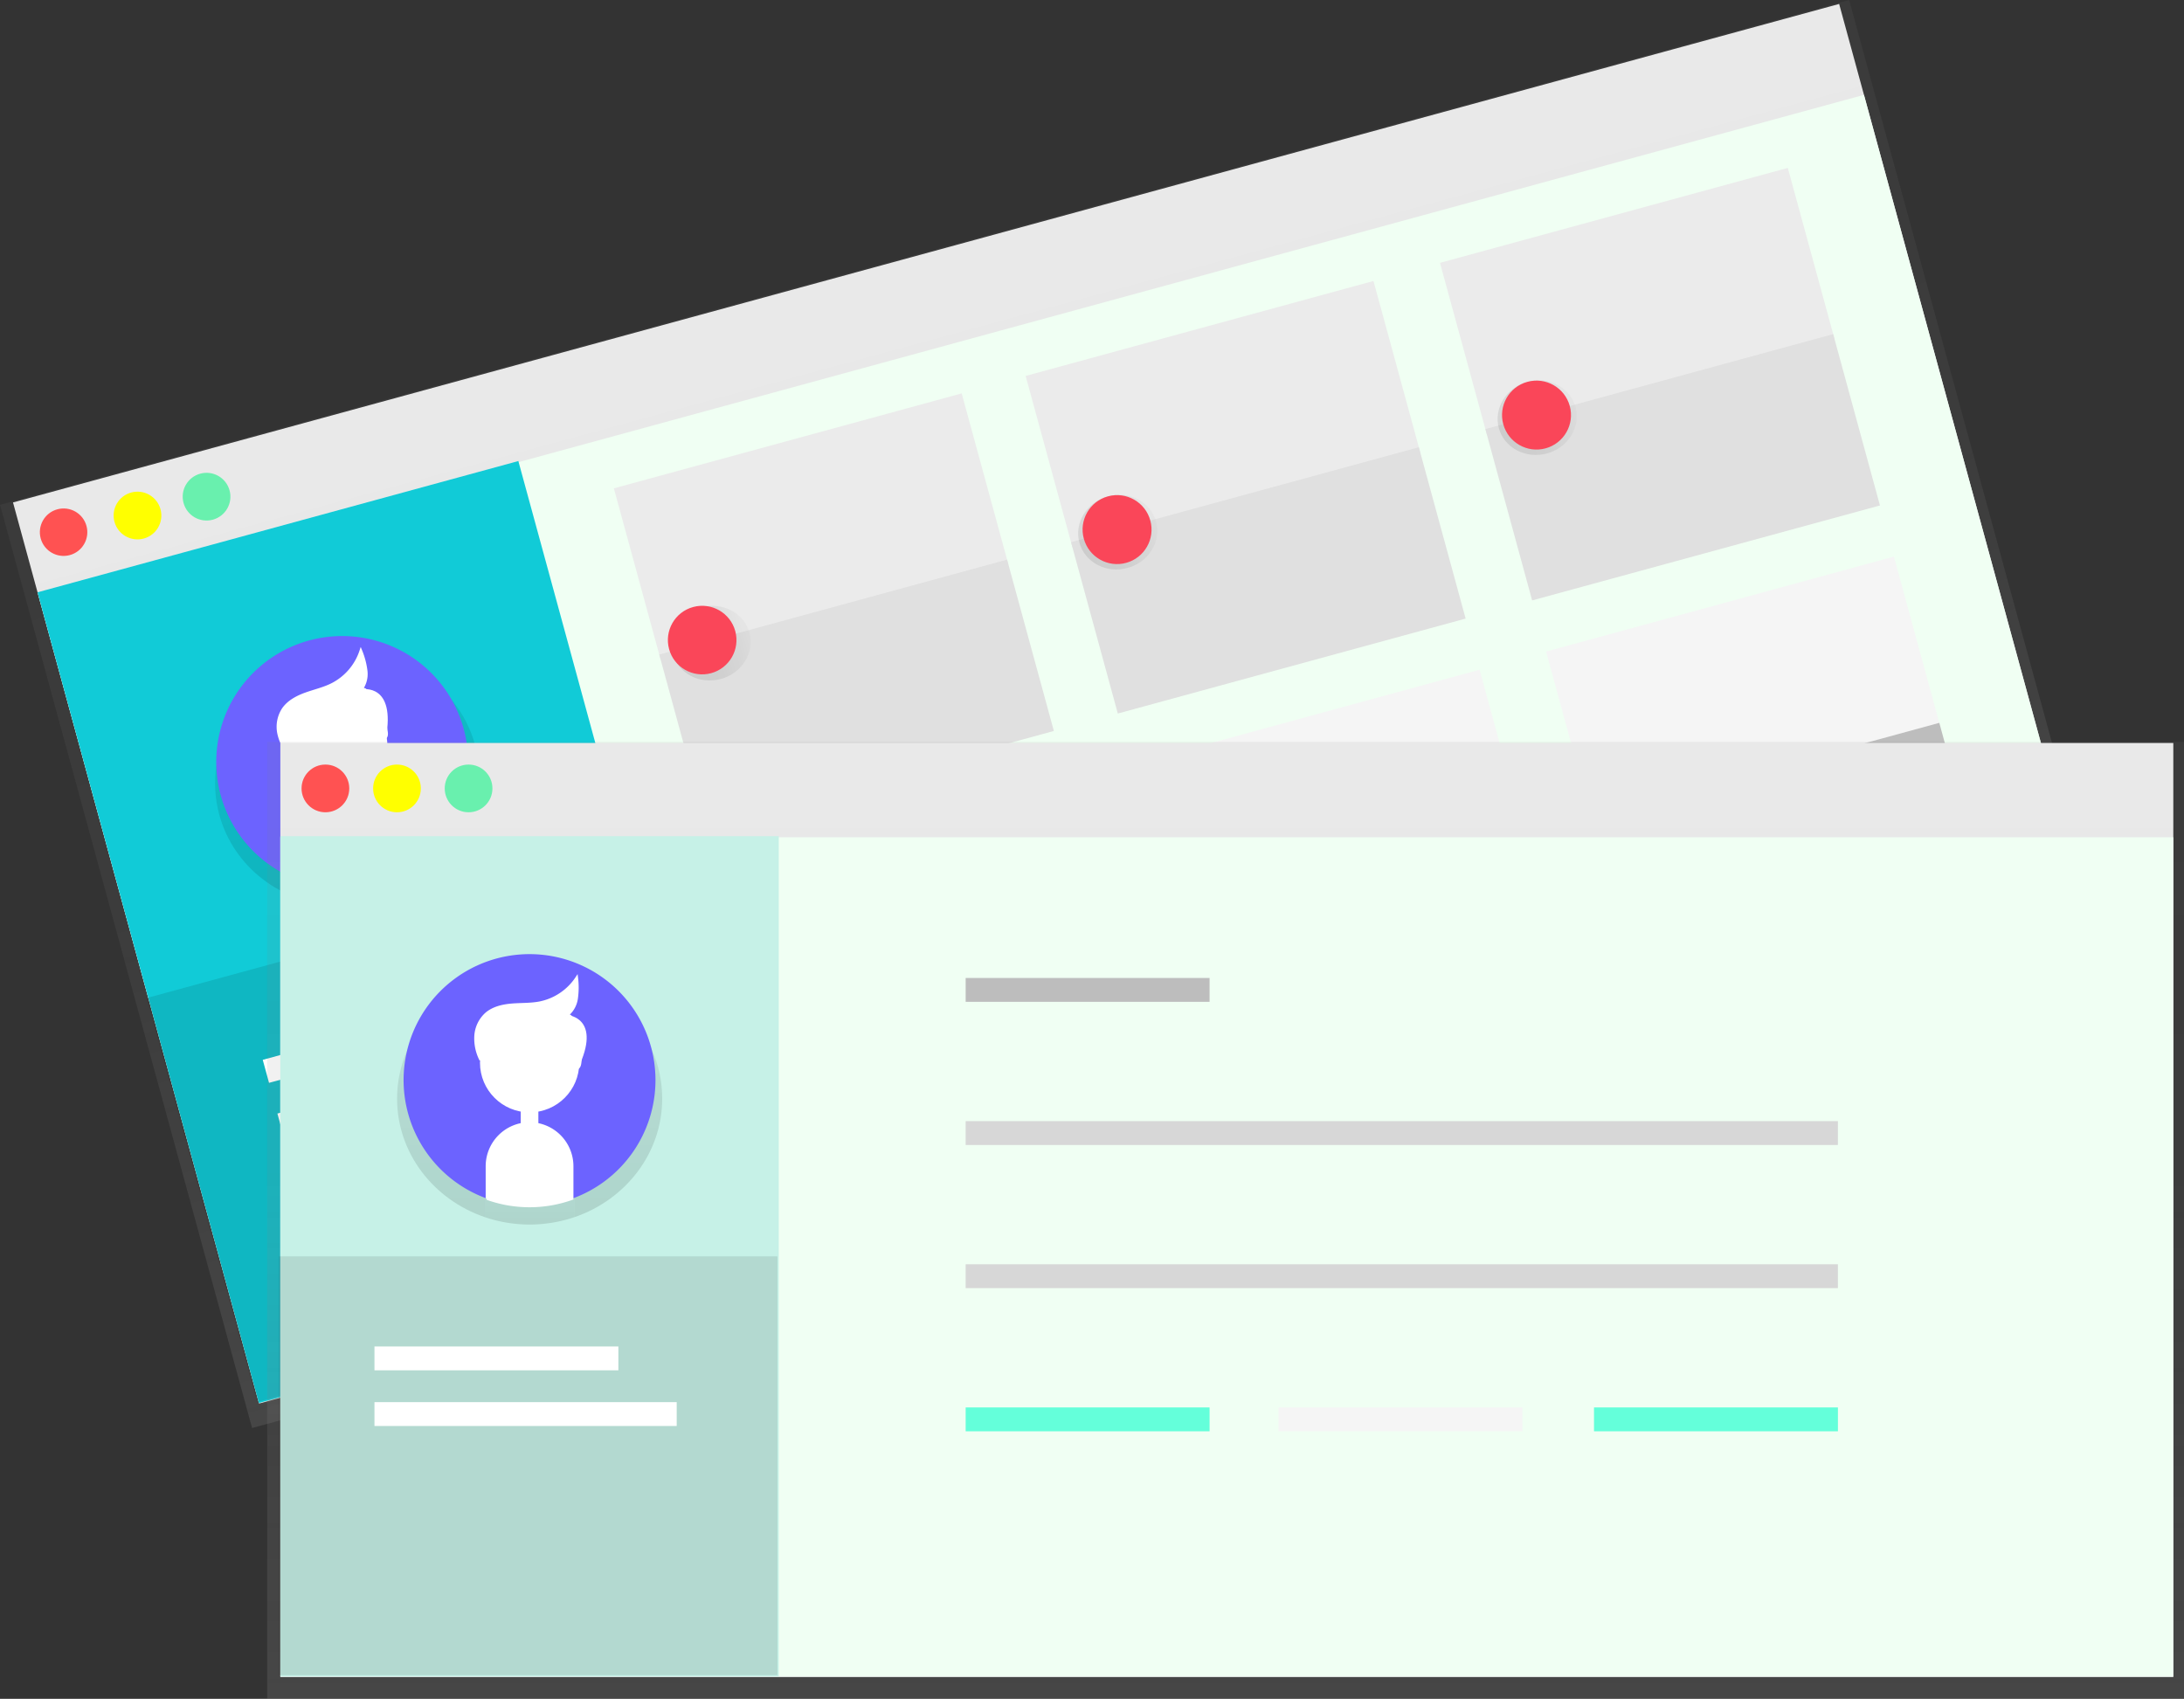 <?xml version="1.0" encoding="UTF-8" standalone="no"?>
<svg
   xmlns:dc="http://purl.org/dc/elements/1.1/"
   xmlns:cc="http://creativecommons.org/ns#"
   xmlns:rdf="http://www.w3.org/1999/02/22-rdf-syntax-ns#"
   xmlns:svg="http://www.w3.org/2000/svg"
   xmlns="http://www.w3.org/2000/svg"
   xmlns:xlink="http://www.w3.org/1999/xlink"
   xmlns:sodipodi="http://sodipodi.sourceforge.net/DTD/sodipodi-0.dtd"
   xmlns:inkscape="http://www.inkscape.org/namespaces/inkscape"
   inkscape:version="1.0 (4035a4fb49, 2020-05-01)"
   sodipodi:docname="ilus-5.svg"
   version="1.1"
   viewBox="0 0 882.5 686.51"
   height="686.51"
   width="882.5"
   data-name="Layer 1"
   id="e9df7128-f90d-48f2-af2a-c80f8452c1a7">
  <rect x="0" y="0" width="882.5" height="686.51" fill="#333333" stroke="none"/>
  <sodipodi:namedview
     inkscape:current-layer="e9df7128-f90d-48f2-af2a-c80f8452c1a7"
     inkscape:window-maximized="1"
     inkscape:window-y="-8"
     inkscape:window-x="-8"
     inkscape:cy="299.38928"
     inkscape:cx="402.73993"
     inkscape:zoom="1.1082823"
     showgrid="false"
     id="namedview187"
     inkscape:window-height="705"
     inkscape:window-width="1366"
     inkscape:pageshadow="2"
     inkscape:pageopacity="0"
     guidetolerance="10"
     gridtolerance="10"
     objecttolerance="10"
     borderopacity="1"
     bordercolor="#666666"
     pagecolor="#ffffff" />
  <defs
     id="defs38">
    <linearGradient
       gradientUnits="userSpaceOnUse"
       gradientTransform="translate(704.36 124.53)"
       y2="77.38"
       x2="-121.09"
       y1="464.11"
       x1="-121.09"
       id="d3725588-c4fd-46f1-8fb5-ebcc261083dd">
      <stop
         id="stop2"
         stop-opacity="0.25"
         stop-color="gray"
         offset="0" />
      <stop
         id="stop4"
         stop-opacity="0.12"
         stop-color="gray"
         offset="0.54" />
      <stop
         id="stop6"
         stop-opacity="0.1"
         stop-color="gray"
         offset="1" />
    </linearGradient>
    <linearGradient
       gradientUnits="userSpaceOnUse"
       gradientTransform="translate(628.78 102.2) rotate(-15.27)"
       y2="170.67"
       x2="-402.3"
       y1="269.44"
       x1="-402.3"
       id="da1505d0-619f-48d6-a73e-4cfaad838d3f">
      <stop
         id="stop9"
         stop-opacity="0.12"
         offset="0" />
      <stop
         id="stop11"
         stop-opacity="0.09"
         offset="0.55" />
      <stop
         id="stop13"
         stop-opacity="0.02"
         offset="1" />
    </linearGradient>
    <linearGradient
       xlink:href="#da1505d0-619f-48d6-a73e-4cfaad838d3f"
       gradientTransform="translate(706.72 199.61)"
       y2="231.21"
       x2="-402.3"
       y1="252.79"
       x1="-402.3"
       id="5d761051-c348-43d0-93b7-379d4f184fd5" />
    <linearGradient
       xlink:href="#da1505d0-619f-48d6-a73e-4cfaad838d3f"
       gradientTransform="translate(699.49 200.57)"
       y2="194.99"
       x2="-402.26"
       y1="234.11"
       x1="-402.26"
       id="70351dd3-b09b-481d-a2da-53703193d5a7" />
    <linearGradient
       xlink:href="#da1505d0-619f-48d6-a73e-4cfaad838d3f"
       y2="239.1"
       x2="-402.3"
       y1="272.44"
       x1="-402.3"
       id="f5e2603e-b2ae-400c-9f3a-64890d48fe6d" />
    <linearGradient
       xlink:href="#da1505d0-619f-48d6-a73e-4cfaad838d3f"
       y2="180.15"
       x2="-402.26"
       y1="216.85"
       x1="-402.26"
       id="ab4a4443-1c70-44d3-aff5-44a51c26d915" />
    <linearGradient
       gradientUnits="userSpaceOnUse"
       gradientTransform="translate(691.98 159.65)"
       y2="207"
       x2="-229.82"
       y1="207"
       x1="-261.96"
       id="527ca708-8ae8-4e8c-9e20-7508688a6ac8">
      <stop
         id="stop20"
         stop-opacity="0.09"
         offset="0" />
      <stop
         id="stop22"
         stop-opacity="0.07"
         offset="0.55" />
      <stop
         id="stop24"
         stop-opacity="0.02"
         offset="1" />
    </linearGradient>
    <linearGradient
       xlink:href="#527ca708-8ae8-4e8c-9e20-7508688a6ac8"
       gradientTransform="translate(685.97 114.79)"
       y2="207"
       x2="-59.49"
       y1="207"
       x1="-91.63"
       id="e3abb234-bd9a-4a29-b4d9-95543465e731" />
    <linearGradient
       xlink:href="#527ca708-8ae8-4e8c-9e20-7508688a6ac8"
       gradientTransform="translate(679.76 68.52)"
       y2="207"
       x2="116.2"
       y1="207"
       x1="84.06"
       id="b220ada1-bec5-4763-adaf-46a2a991a6ea" />
    <linearGradient
       xlink:href="#527ca708-8ae8-4e8c-9e20-7508688a6ac8"
       gradientTransform="translate(735.15 153.86)"
       y2="370.91"
       x2="-229.82"
       y1="370.91"
       x1="-261.96"
       id="e945889a-4c72-453f-ae2a-9cca0c2e387b" />
    <linearGradient
       xlink:href="#527ca708-8ae8-4e8c-9e20-7508688a6ac8"
       gradientTransform="translate(729.13 109)"
       y2="370.91"
       x2="-59.49"
       y1="370.91"
       x1="-91.63"
       id="48e64a96-e766-456a-a55d-dc778a4c4106" />
    <linearGradient
       xlink:href="#527ca708-8ae8-4e8c-9e20-7508688a6ac8"
       gradientTransform="translate(722.93 62.73)"
       y2="370.91"
       x2="116.2"
       y1="370.91"
       x1="84.06"
       id="5c985564-a56b-468d-93e7-1bf457bee9db" />
    <linearGradient
       xlink:href="#d3725588-c4fd-46f1-8fb5-ebcc261083dd"
       gradientTransform="matrix(1, 0, 0, 1, 0, 0)"
       y2="299.78"
       x2="495.23"
       y1="686.51"
       x1="495.23"
       id="6780986a-9034-4c28-8b6c-a48891ce2ded" />
    <linearGradient
       xlink:href="#da1505d0-619f-48d6-a73e-4cfaad838d3f"
       gradientTransform="matrix(1, 0, 0, 1, 0, 0)"
       y2="499.81"
       x2="372.77"
       y1="598.59"
       x1="372.77"
       id="7d79de41-ff5b-423b-9456-aacc3d645f9d" />
    <linearGradient
       xlink:href="#da1505d0-619f-48d6-a73e-4cfaad838d3f"
       gradientTransform="matrix(1, 0, 0, 1, 0, 0)"
       y2="453.62"
       x2="214.02"
       y1="475.19"
       x1="214.02"
       id="19fb9e96-cad3-456a-87b2-74caa7f769f0" />
    <linearGradient
       xlink:href="#da1505d0-619f-48d6-a73e-4cfaad838d3f"
       gradientTransform="matrix(1, 0, 0, 1, 0, 0)"
       y2="417.4"
       x2="214.05"
       y1="456.51"
       x1="214.05"
       id="b984d742-9cb1-45a0-b729-f1d2914abd3a" />
    <linearGradient
       xlink:href="#da1505d0-619f-48d6-a73e-4cfaad838d3f"
       gradientTransform="matrix(1, 0, 0, 1, 0, 0)"
       y2="568.25"
       x2="372.77"
       y1="601.58"
       x1="372.77"
       id="6fa8e8f2-d7ff-4ce3-810a-2e6bc68d564d" />
    <linearGradient
       xlink:href="#da1505d0-619f-48d6-a73e-4cfaad838d3f"
       gradientTransform="matrix(1, 0, 0, 1, 0, 0)"
       y2="509.29"
       x2="372.81"
       y1="545.99"
       x1="372.81"
       id="8fad6a4c-d66f-4e6f-b11b-537b5bb0a550" />
  </defs>
  <title
     id="title40">tabs</title>
  <rect
     id="rect42"
     fill="#f5f5f5"
     transform="translate(-241.19 60.52) rotate(-15.27)"
     height="377.49"
     width="764.9"
     y="202.4"
     x="200.21" />
  <rect
     id="rect44"
     fill="url(#d3725588-c4fd-46f1-8fb5-ebcc261083dd)"
     transform="translate(-242.26 60.83) rotate(-15.27)"
     height="386.73"
     width="774.54"
     y="201.91"
     x="196.01" />
  <rect
     style="fill:#f0fff3;fill-opacity:1"
     id="rect46"
     fill="#fff"
     transform="translate(-245.83 62.48) rotate(-15.27)"
     height="339.15"
     width="764.9"
     y="239.82"
     x="205.2" />
  <circle
     id="circle48"
     fill="#ff5252"
     transform="matrix(0.96, -0.26, 0.26, 0.96, -237.16, -46.26)"
     r="9.64"
     cy="322.7"
     cx="186.41" />
  <circle
     id="circle50"
     fill="#ff0"
     transform="translate(-234.17 -39.18) rotate(-15.27)"
     r="9.64"
     cy="315.08"
     cx="214.31" />
  <circle
     id="circle52"
     fill="#69f0ae"
     transform="translate(-231.18 -32.1) rotate(-15.27)"
     r="9.64"
     cy="307.46"
     cx="242.22" />
  <rect
     style="fill:#11cbd7;fill-opacity:1"
     id="rect54"
     fill="#6c63ff"
     transform="translate(-274.91 -6.51) rotate(-15.27)"
     height="339.6"
     width="201.4"
     y="313.58"
     x="215.08" />
  <path
     id="path56"
     fill="url(#da1505d0-619f-48d6-a73e-4cfaad838d3f)"
     transform="translate(-158.75 -106.74)"
     d="M350.71,407.77c-7.4-27.11-36.54-42.77-65.07-35S240,408.88,247.36,436c5.81,21.28,25,35.5,46.79,36.87l-3.45-12.65c-2.5-9.14,3.34-18.77,13-21.4h0c9.62-2.63,19.54,2.7,22,11.85l3.45,12.65C347.21,451.05,356.52,429,350.71,407.77Z" />
  <rect
     id="rect58"
     fill="url(#5d761051-c348-43d0-93b7-379d4f184fd5)"
     transform="translate(-264.31 -10.98) rotate(-15.27)"
     ry="2.86"
     rx="2.86"
     height="21.58"
     width="6.44"
     y="430.82"
     x="301.2" />
  <ellipse
     id="ellipse60"
     fill="url(#70351dd3-b09b-481d-a2da-53703193d5a7)"
     transform="translate(-257.59 -13.81) rotate(-15.27)"
     ry="19.56"
     rx="20.59"
     cy="415.12"
     cx="297.22" />
  <path
     id="path62"
     fill="url(#f5e2603e-b2ae-400c-9f3a-64890d48fe6d)"
     transform="translate(-158.75 -106.74)"
     d="M303.66,438.81h0c-9.62,2.63-15.45,12.26-13,21.4l3.45,12.65a56.43,56.43,0,0,0,35-9.55l-3.45-12.65C323.2,441.52,313.28,436.19,303.66,438.81Z" />
  <path
     id="path64"
     fill="url(#ab4a4443-1c70-44d3-aff5-44a51c26d915)"
     transform="translate(-158.75 -106.74)"
     d="M276.91,419.54a18.18,18.18,0,0,1-4.71-8.91,12.92,12.92,0,0,1,2.05-9.81c2.25-3.13,6-5,9.66-6.35s7.6-2.2,11.14-3.91a24.69,24.69,0,0,0,12.5-13.91,29.89,29.89,0,0,1,2.18,8.33,10.56,10.56,0,0,1-2.65,8.1c2.65-2.15,3.18,1,3,3.09,2,1.31,5.67.6,6.46,2.77a13.8,13.8,0,0,1,1,6.76c-.35,2.29,1.61,5.64-.68,6.43" />
  <path
     id="path66"
     fill="#6c63ff"
     transform="translate(-158.75 -106.74)"
     d="M346.11,401.25A50.89,50.89,0,1,0,293,465.4l-3.45-12.65a17.28,17.28,0,0,1,12.08-21.16h0a17.28,17.28,0,0,1,21.16,12.08l3.45,12.65A50.9,50.9,0,0,0,346.11,401.25Z" />
  <rect
     id="rect68"
     stroke-miterlimit="10"
     stroke="#fff"
     fill="#fff"
     transform="translate(-262.48 -11.76) rotate(-15.27)"
     ry="2.86"
     rx="2.86"
     height="21.58"
     width="6.12"
     y="423.6"
     x="299.35" />
  <circle
     id="circle70"
     stroke-miterlimit="10"
     stroke="#fff"
     fill="#fff"
     transform="translate(-255.76 -14.59) rotate(-15.27)"
     r="19.56"
     cy="407.9"
     cx="295.21" />
  <path
     id="path72"
     stroke-miterlimit="10"
     stroke="#fff"
     fill="#fff"
     transform="translate(-158.75 -106.74)"
     d="M301.64,431.59h0a17.28,17.28,0,0,0-12.08,21.16L293,465.4a51.08,51.08,0,0,0,33.24-9.08l-3.45-12.65A17.28,17.28,0,0,0,301.64,431.59Z" />
  <path
     id="path74"
     stroke-miterlimit="10"
     stroke="#fff"
     fill="#fff"
     transform="translate(-158.75 -106.74)"
     d="M275.89,412a19,19,0,0,1-4.6-8.94,13.16,13.16,0,0,1,1.83-9.75c2.11-3.09,5.61-4.94,9.13-6.21s7.22-2.09,10.57-3.76a23.39,23.39,0,0,0,11.74-13.71,31.45,31.45,0,0,1,2.19,8.33,10.61,10.61,0,0,1-2.43,8c2.5-2.11,3,1.08,2.93,3.12,1.89,1.33,5.42.67,6.2,2.84a14.47,14.47,0,0,1,1.07,6.75c-.31,2.28,1.61,5.64-.57,6.4" />
  <path
     id="path76"
     fill="#fff"
     transform="translate(-158.75 -106.74)"
     d="M305.24,385.31s13.48-2.45,9.44,19.65" />
  <rect
     id="rect78"
     opacity="0.1"
     transform="translate(-295.68 2.11) rotate(-15.27)"
     height="169.26"
     width="201.4"
     y="480.53"
     x="236.86" />
  <rect
     id="rect80"
     fill="#fff"
     transform="translate(-286.39 -5.52) rotate(-15.27)"
     height="9.64"
     width="98.56"
     y="521.88"
     x="264.45" />
  <rect
     id="rect82"
     fill="#fff"
     transform="translate(-290.68 -0.31) rotate(-15.27)"
     height="9.64"
     width="122.13"
     y="540.48"
     x="269.96" />
  <rect
     style="fill:#ebebeb;fill-opacity:1"
     id="rect84"
     fill="#f5f5f5"
     transform="translate(-225.73 32.67) rotate(-15.27)"
     height="71.78"
     width="145.69"
     y="283.64"
     x="413.68" />
  <rect
     id="rect86"
     fill="#e0e0e0"
     transform="translate(-242.77 39.87) rotate(-15.27)"
     height="71.78"
     width="145.69"
     y="350.81"
     x="432.02" />
  <rect
     style="fill:#ebebeb;fill-opacity:1"
     id="rect88"
     fill="#f5f5f5"
     transform="translate(-189.94 117.37) rotate(-15.27)"
     height="71.78"
     width="145.69"
     y="192.51"
     x="747.49" />
  <rect
     id="rect90"
     fill="#e0e0e0"
     transform="translate(-206.99 124.57) rotate(-15.27)"
     height="71.78"
     width="145.69"
     y="259.68"
     x="765.83" />
  <rect
     style="fill:#ebebeb;fill-opacity:1"
     id="rect92"
     fill="#f5f5f5"
     transform="translate(-207.89 74.89) rotate(-15.27)"
     height="71.78"
     width="145.69"
     y="238.21"
     x="580.07" />
  <rect
     id="rect94"
     fill="#e0e0e0"
     transform="translate(-224.93 82.09) rotate(-15.27)"
     height="71.78"
     width="145.69"
     y="305.39"
     x="598.4" />
  <rect
     id="rect96"
     fill="#e0e0e0"
     transform="matrix(0.96, -0.26, 0.26, 0.96, -265.58, 49.51)"
     height="71.78"
     width="145.69"
     y="440.72"
     x="456.56" />
  <rect
     id="rect98"
     fill="#bdbdbd"
     transform="translate(-282.63 56.71) rotate(-15.27)"
     height="71.78"
     width="145.69"
     y="507.9"
     x="474.9" />
  <rect
     id="rect100"
     fill="#f5f5f5"
     transform="translate(-229.8 134.21) rotate(-15.27)"
     height="71.78"
     width="145.69"
     y="349.59"
     x="790.37" />
  <rect
     id="rect102"
     fill="#bdbdbd"
     transform="translate(-246.84 141.41) rotate(-15.27)"
     height="71.78"
     width="145.69"
     y="416.77"
     x="808.71" />
  <rect
     id="rect104"
     fill="#f5f5f5"
     transform="translate(-247.75 91.73) rotate(-15.27)"
     height="71.78"
     width="145.69"
     y="395.3"
     x="622.95" />
  <rect
     id="rect106"
     fill="#bdbdbd"
     transform="translate(-264.79 98.93) rotate(-15.27)"
     height="71.78"
     width="145.69"
     y="462.47"
     x="641.29" />
  <ellipse
     id="ellipse108"
     fill="url(#527ca708-8ae8-4e8c-9e20-7508688a6ac8)"
     transform="translate(-239.57 23.69) rotate(-15.27)"
     ry="15"
     rx="16.07"
     cy="366.65"
     cx="446.09" />
  <circle
     style="fill:#fa4659;fill-opacity:1"
     id="circle110"
     fill="#6c63ff"
     transform="matrix(0.96, -0.26, 0.26, 0.96, -239.31, 23.58)"
     r="13.93"
     cy="365.62"
     cx="445.81" />
  <ellipse
     id="ellipse112"
     fill="url(#e3abb234-bd9a-4a29-b4d9-95543465e731)"
     transform="translate(-221.95 65.38) rotate(-15.27)"
     ry="15"
     rx="16.07"
     cy="321.79"
     cx="610.41" />
  <circle
     style="fill:#fa4659;fill-opacity:1"
     id="circle114"
     fill="#6c63ff"
     transform="translate(-221.69 65.27) rotate(-15.27)"
     r="13.93"
     cy="320.76"
     cx="610.13" />
  <ellipse
     id="ellipse116"
     fill="url(#b220ada1-bec5-4763-adaf-46a2a991a6ea)"
     transform="translate(-203.78 108.38) rotate(-15.27)"
     ry="15"
     rx="16.07"
     cy="275.52"
     cx="779.9" />
  <circle
     style="fill:#fa4659;fill-opacity:1"
     id="circle118"
     fill="#6c63ff"
     transform="translate(-203.52 108.27) rotate(-15.27)"
     r="13.93"
     cy="274.49"
     cx="779.62" />
  <ellipse
     id="ellipse120"
     fill="url(#e945889a-4c72-453f-ae2a-9cca0c2e387b)"
     transform="translate(-279.69 40.64) rotate(-15.27)"
     ry="15"
     rx="16.07"
     cy="524.77"
     cx="489.26" />
  <circle
     id="circle122"
     fill="#2196f3"
     transform="translate(-279.42 40.53) rotate(-15.27)"
     r="13.93"
     cy="523.74"
     cx="488.97" />
  <ellipse
     id="ellipse124"
     fill="url(#48e64a96-e766-456a-a55d-dc778a4c4106)"
     transform="translate(-262.07 82.33) rotate(-15.27)"
     ry="15"
     rx="16.07"
     cy="479.91"
     cx="653.58" />
  <circle
     id="circle126"
     fill="#2196f3"
     transform="translate(-261.81 82.22) rotate(-15.27)"
     r="13.93"
     cy="478.88"
     cx="653.29" />
  <ellipse
     id="ellipse128"
     fill="url(#5c985564-a56b-468d-93e7-1bf457bee9db)"
     transform="translate(-243.9 125.33) rotate(-15.27)"
     ry="15"
     rx="16.07"
     cy="433.64"
     cx="823.06" />
  <circle
     id="circle130"
     fill="#2196f3"
     transform="translate(-243.64 125.22) rotate(-15.27)"
     r="13.93"
     cy="432.61"
     cx="822.78" />
  <rect
     id="rect132"
     fill="#f5f5f5"
     height="377.49"
     width="764.9"
     y="300.25"
     x="113.28" />
  <rect
     id="rect134"
     fill="url(#6780986a-9034-4c28-8b6c-a48891ce2ded)"
     height="386.73"
     width="774.54"
     y="299.78"
     x="107.96" />
  <rect
     style="fill:#f0fff3;fill-opacity:1"
     id="rect136"
     fill="#fff"
     height="339.15"
     width="764.9"
     y="338.35"
     x="113.28" />
  <circle
     id="circle138"
     fill="#ff5252"
     r="9.64"
     cy="318.61"
     cx="131.49" />
  <circle
     id="circle140"
     fill="#ff0"
     r="9.64"
     cy="318.61"
     cx="160.41" />
  <circle
     id="circle142"
     fill="#69f0ae"
     r="9.64"
     cy="318.61"
     cx="189.34" />
  <rect
     style="fill:#c6f1e7;fill-opacity:1"
     id="rect144"
     fill="#6c63ff"
     height="339.6"
     width="201.4"
     y="337.9"
     x="113.28" />
  <path
     id="path146"
     fill="url(#7d79de41-ff5b-423b-9456-aacc3d645f9d)"
     transform="translate(-158.75 -106.74)"
     d="M426.33,550.7c0-28.1-24-50.89-53.56-50.89S319.2,522.59,319.2,550.7c0,22.06,14.77,40.83,35.43,47.89V585.48c0-9.48,8.16-17.23,18.14-17.23h0c10,0,18.14,7.75,18.14,17.23v13.11C411.56,591.53,426.33,572.75,426.33,550.7Z" />
  <rect
     id="rect148"
     fill="url(#19fb9e96-cad3-456a-87b2-74caa7f769f0)"
     ry="2.86"
     rx="2.86"
     height="21.58"
     width="6.44"
     y="453.62"
     x="210.79" />
  <ellipse
     id="ellipse150"
     fill="url(#b984d742-9cb1-45a0-b729-f1d2914abd3a)"
     ry="19.56"
     rx="20.59"
     cy="436.96"
     cx="214.05" />
  <path
     id="path152"
     fill="url(#6fa8e8f2-d7ff-4ce3-810a-2e6bc68d564d)"
     transform="translate(-158.75 -106.74)"
     d="M372.77,568.25h0c-10,0-18.14,7.75-18.14,17.23v13.11a56.43,56.43,0,0,0,36.27,0V585.48C390.9,576,382.74,568.25,372.77,568.25Z" />
  <path
     id="path154"
     fill="url(#8fad6a4c-d66f-4e6f-b11b-537b5bb0a550)"
     transform="translate(-158.75 -106.74)"
     d="M352,542.61a18.18,18.18,0,0,1-2.2-9.84,12.92,12.92,0,0,1,4.56-8.92c3-2.43,7.07-3.29,11-3.59s7.91-.12,11.78-.84a24.69,24.69,0,0,0,15.72-10.13,29.89,29.89,0,0,1-.09,8.61,10.56,10.56,0,0,1-4.69,7.11c3.13-1.37,2.79,1.85,2.11,3.78,1.55,1.78,5.32,2.07,5.51,4.37a13.8,13.8,0,0,1-.79,6.8c-.95,2.12.07,5.86-2.35,6" />
  <path
     id="path156"
     fill="#6c63ff"
     transform="translate(-158.75 -106.74)"
     d="M423.61,543.2a50.89,50.89,0,1,0-68.12,47.89V578a17.28,17.28,0,0,1,17.23-17.23h0A17.28,17.28,0,0,1,390,578v13.11A50.9,50.9,0,0,0,423.61,543.2Z" />
  <rect
     id="rect158"
     stroke-miterlimit="10"
     stroke="#fff"
     fill="#fff"
     ry="2.86"
     rx="2.86"
     height="21.58"
     width="6.12"
     y="446.12"
     x="210.92" />
  <circle
     id="circle160"
     stroke-miterlimit="10"
     stroke="#fff"
     fill="#fff"
     r="19.56"
     cy="429.46"
     cx="214.01" />
  <path
     id="path162"
     stroke-miterlimit="10"
     stroke="#fff"
     fill="#fff"
     transform="translate(-158.75 -106.74)"
     d="M372.73,560.75h0A17.28,17.28,0,0,0,355.5,578v13.11a51.08,51.08,0,0,0,34.46,0V578A17.28,17.28,0,0,0,372.73,560.75Z" />
  <path
     id="path164"
     stroke-miterlimit="10"
     stroke="#fff"
     fill="#fff"
     transform="translate(-158.75 -106.74)"
     d="M353,535.12a19,19,0,0,1-2.09-9.84,13.16,13.16,0,0,1,4.34-8.92c2.85-2.43,6.71-3.29,10.44-3.59s7.51-.12,11.19-.84a23.39,23.39,0,0,0,14.94-10.13,31.45,31.45,0,0,1-.08,8.61,10.61,10.61,0,0,1-4.46,7.11c3-1.37,2.65,1.85,2,3.78,1.47,1.78,5,2.07,5.23,4.37a14.47,14.47,0,0,1-.75,6.8c-.9,2.12.06,5.86-2.23,6" />
  <path
     id="path166"
     fill="#fff"
     transform="translate(-158.75 -106.74)"
     d="M388.39,517s13.65,1.19,3.93,21.45" />
  <rect
     id="rect168"
     opacity="0.1"
     height="169.26"
     width="201.4"
     y="507.7"
     x="112.74" />
  <rect
     id="rect170"
     fill="#fff"
     height="9.64"
     width="98.56"
     y="544.12"
     x="151.31" />
  <rect
     id="rect172"
     fill="#bdbdbd"
     height="9.64"
     width="98.56"
     y="395.21"
     x="390.2" />
  <rect
     style="fill:#d7d7d7;fill-opacity:1"
     id="rect174"
     fill="#e0e0e0"
     height="9.64"
     width="352.45"
     y="453.06"
     x="390.2" />
  <rect
     style="fill:#d7d7d7;fill-opacity:1"
     id="rect176"
     fill="#e0e0e0"
     height="9.64"
     width="352.45"
     y="510.91"
     x="390.2" />
  <rect
     id="rect178"
     fill="#64ffda"
     height="9.64"
     width="98.56"
     y="568.76"
     x="390.2" />
  <rect
     id="rect180"
     fill="#f5f5f5"
     height="9.64"
     width="98.56"
     y="568.76"
     x="516.61" />
  <rect
     id="rect182"
     fill="#64ffda"
     height="9.64"
     width="98.56"
     y="568.76"
     x="644.1" />
  <rect
     id="rect184"
     fill="#fff"
     height="9.64"
     width="122.13"
     y="566.62"
     x="151.31" />
</svg>
